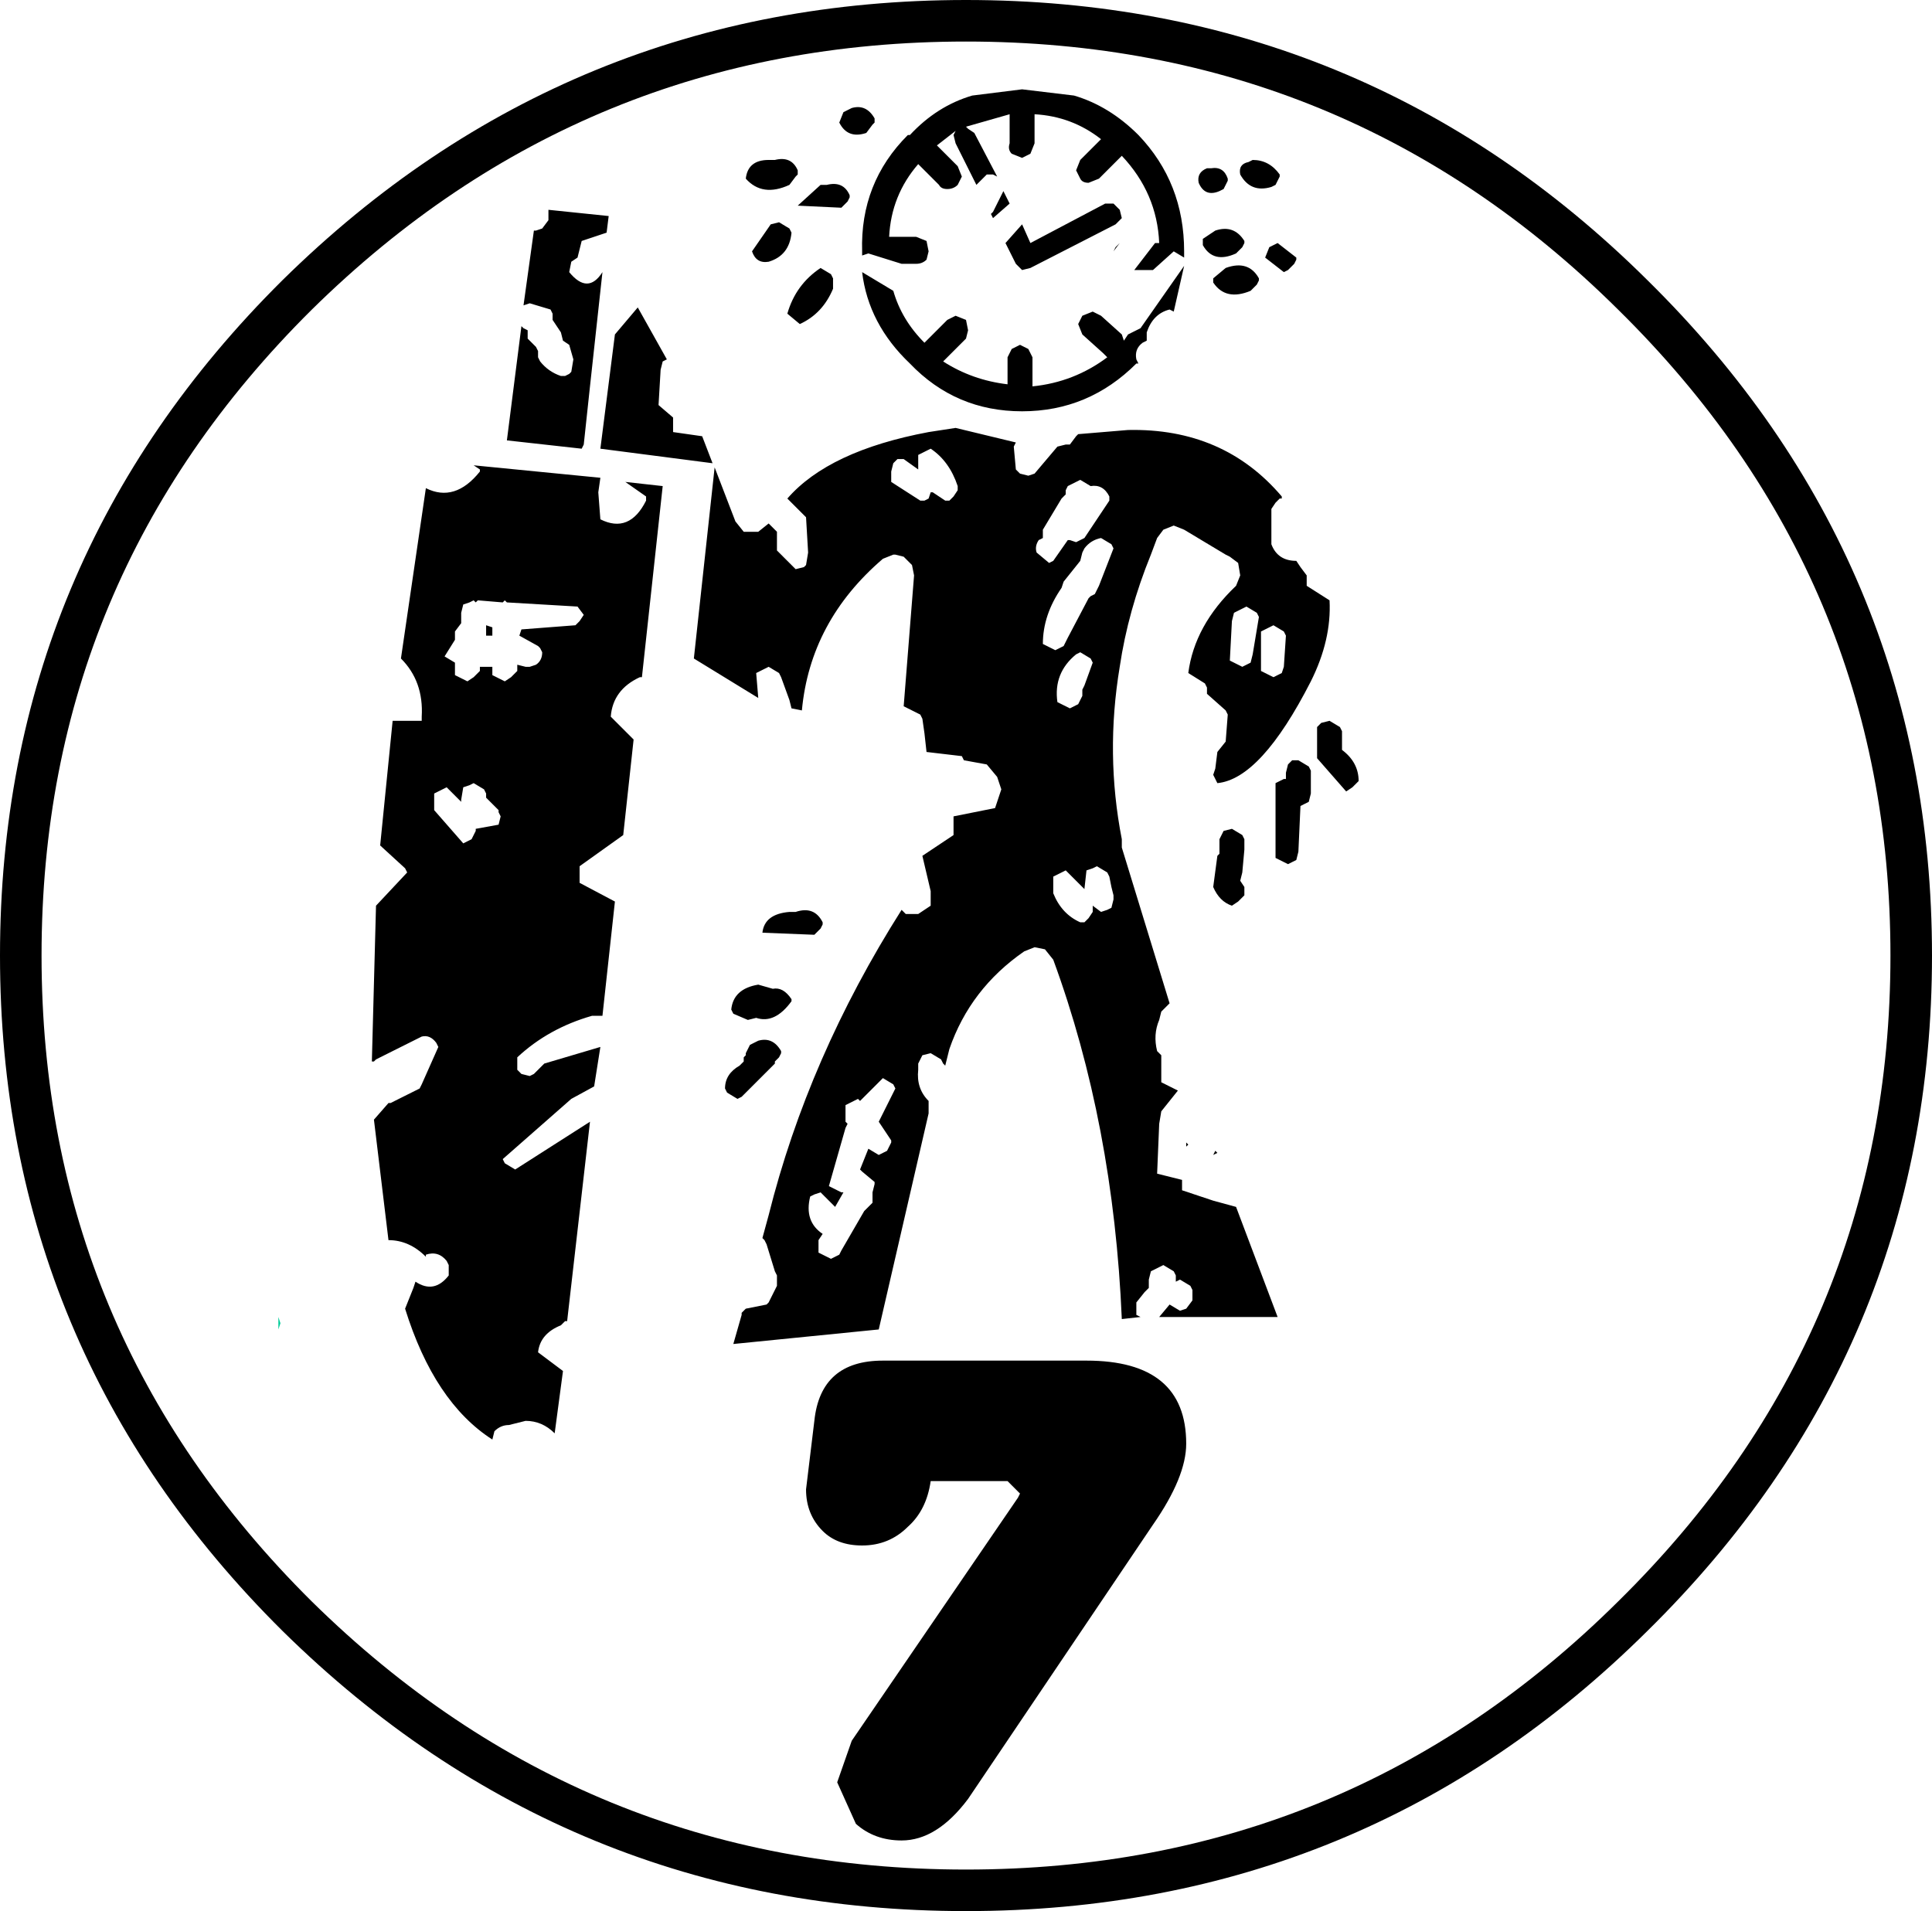 <?xml version="1.0" encoding="UTF-8" standalone="no"?>
<svg xmlns:xlink="http://www.w3.org/1999/xlink" height="46.0px" width="46.5px" xmlns="http://www.w3.org/2000/svg">
  <g transform="matrix(1.0, 0.0, 0.0, 1.0, 23.25, 23.0)">
    <path d="M16.05 -15.9 Q22.75 -9.3 22.75 0.0 22.75 9.3 16.05 15.9 9.4 22.5 0.0 22.5 -9.4 22.5 -16.1 15.9 -22.75 9.3 -22.75 0.0 -22.75 -9.3 -16.1 -15.9 -9.4 -22.5 0.0 -22.5 9.4 -22.5 16.05 -15.9 Z" fill="none" stroke="#000000" stroke-linecap="round" stroke-linejoin="round" stroke-width="1.0"/>
    <path d="M6.3 -18.7 L6.3 -18.65 6.2 -18.45 6.1 -18.4 Q5.75 -18.25 5.6 -18.6 5.55 -18.85 5.8 -18.95 L5.9 -18.95 Q6.2 -19.0 6.3 -18.7 M7.55 -18.8 L7.55 -18.75 7.45 -18.55 7.35 -18.5 Q6.85 -18.35 6.6 -18.8 6.55 -19.05 6.8 -19.1 L6.9 -19.15 Q7.3 -19.15 7.55 -18.8 M2.65 -12.5 L2.7 -12.55 3.9 -12.65 Q6.2 -12.7 7.6 -11.05 L7.6 -11.0 7.55 -11.0 7.45 -10.9 7.35 -10.75 7.35 -10.45 7.35 -9.9 Q7.5 -9.5 7.95 -9.5 L8.05 -9.35 8.2 -9.15 8.2 -9.05 8.2 -9.0 8.2 -8.9 8.75 -8.55 Q8.8 -7.6 8.3 -6.6 7.1 -4.25 6.05 -4.15 L5.95 -4.35 6.0 -4.5 6.05 -4.9 6.25 -5.15 6.3 -5.8 6.25 -5.9 5.8 -6.3 5.8 -6.4 5.8 -6.45 5.75 -6.55 5.35 -6.8 Q5.5 -7.95 6.5 -8.9 L6.6 -9.15 6.55 -9.45 6.35 -9.6 6.25 -9.65 5.25 -10.25 5.0 -10.35 4.75 -10.25 4.6 -10.05 4.45 -9.65 Q3.9 -8.3 3.7 -6.95 3.35 -4.85 3.75 -2.8 L3.75 -2.75 3.75 -2.6 4.9 1.15 4.7 1.35 4.65 1.55 Q4.5 1.9 4.6 2.3 L4.7 2.4 4.7 2.5 4.7 2.7 4.7 3.05 5.1 3.25 4.7 3.75 4.65 4.05 4.6 5.25 5.2 5.4 5.2 5.65 5.95 5.9 6.5 6.05 7.5 8.7 4.65 8.7 4.9 8.4 5.15 8.55 5.3 8.5 5.45 8.3 5.45 8.1 5.45 8.05 5.4 7.95 5.15 7.8 5.05 7.85 5.05 7.7 5.0 7.6 4.75 7.45 4.65 7.5 4.45 7.6 4.4 7.8 4.4 8.0 4.3 8.1 4.1 8.35 4.1 8.55 4.1 8.65 4.2 8.7 3.75 8.75 Q3.55 4.05 2.1 0.1 L1.9 -0.15 1.65 -0.2 1.4 -0.1 Q0.1 0.8 -0.4 2.25 L-0.5 2.65 -0.55 2.6 -0.6 2.5 -0.85 2.35 -1.05 2.4 -1.1 2.5 -1.15 2.6 -1.15 2.75 Q-1.2 3.2 -0.9 3.5 L-0.9 3.7 -0.9 3.8 -2.1 9.0 -5.6 9.35 -5.4 8.65 -5.4 8.6 -5.3 8.5 -4.8 8.4 -4.75 8.35 -4.55 7.95 -4.55 7.75 -4.55 7.7 -4.6 7.6 -4.8 6.95 -4.85 6.85 -4.9 6.8 -4.75 6.25 Q-3.8 2.45 -1.55 -1.1 L-1.45 -1.0 -1.15 -1.0 -0.85 -1.2 -0.85 -1.55 -1.05 -2.4 -0.9 -2.5 -0.3 -2.9 -0.3 -2.95 -0.3 -3.15 -0.3 -3.35 0.7 -3.55 0.85 -4.0 0.75 -4.3 0.5 -4.6 -0.05 -4.7 -0.1 -4.8 -0.95 -4.9 -1.0 -5.35 -1.05 -5.7 -1.1 -5.8 -1.5 -6.0 -1.25 -9.15 -1.3 -9.4 -1.5 -9.6 -1.7 -9.65 -1.75 -9.65 -2.0 -9.55 Q-3.75 -8.05 -3.95 -5.9 L-4.2 -5.95 -4.25 -6.15 -4.45 -6.7 -4.5 -6.8 -4.75 -6.95 -4.85 -6.9 -5.05 -6.8 -5.0 -6.2 -6.55 -7.15 -6.05 -11.75 -5.55 -10.45 -5.35 -10.2 -5.0 -10.2 -4.75 -10.4 -4.55 -10.2 -4.55 -10.0 -4.55 -9.75 -4.1 -9.3 -3.9 -9.35 -3.85 -9.4 -3.8 -9.7 -3.85 -10.55 -3.95 -10.65 -4.3 -11.0 Q-3.3 -12.15 -0.9 -12.6 L-0.25 -12.7 1.2 -12.35 1.15 -12.25 1.2 -11.7 1.3 -11.6 1.5 -11.55 1.65 -11.6 2.2 -12.25 2.4 -12.3 2.5 -12.3 2.65 -12.5 M0.9 -18.4 L1.05 -18.1 0.65 -17.75 0.6 -17.85 0.65 -17.9 0.9 -18.4 M5.0 -15.5 L4.9 -15.55 Q4.5 -15.45 4.35 -15.0 L4.35 -14.9 4.35 -14.8 4.25 -14.75 Q4.05 -14.6 4.1 -14.35 L4.15 -14.25 4.1 -14.25 Q2.95 -13.1 1.35 -13.1 -0.25 -13.1 -1.35 -14.25 -2.35 -15.2 -2.5 -16.45 L-1.75 -16.0 Q-1.55 -15.3 -1.0 -14.75 L-0.95 -14.8 -0.45 -15.3 -0.25 -15.4 0.0 -15.3 0.05 -15.05 0.0 -14.85 -0.55 -14.3 Q0.15 -13.85 1.0 -13.75 L1.0 -14.15 1.0 -14.4 1.1 -14.6 1.3 -14.7 1.5 -14.6 1.6 -14.4 1.6 -14.15 1.6 -13.7 Q2.6 -13.8 3.4 -14.4 L3.3 -14.5 2.8 -14.95 2.7 -15.2 2.8 -15.4 3.05 -15.5 3.25 -15.4 3.75 -14.95 3.8 -14.8 3.9 -14.95 4.0 -15.0 4.1 -15.05 4.2 -15.1 5.25 -16.6 5.0 -15.5 M3.6 -17.05 L3.7 -17.15 3.55 -16.95 3.6 -17.05 M3.35 -18.1 L3.55 -18.1 3.7 -17.95 3.75 -17.75 3.6 -17.6 1.55 -16.55 1.35 -16.5 1.2 -16.65 0.95 -17.15 1.35 -17.6 1.55 -17.15 3.35 -18.1 M0.75 -18.75 L0.65 -18.8 0.5 -18.8 0.45 -18.75 0.3 -18.6 0.25 -18.55 -0.25 -19.55 -0.3 -19.75 -0.25 -19.85 -0.7 -19.5 -0.2 -19.0 -0.1 -18.75 -0.2 -18.55 Q-0.3 -18.45 -0.45 -18.45 -0.6 -18.45 -0.65 -18.55 L-1.15 -19.05 Q-1.8 -18.3 -1.85 -17.3 L-1.2 -17.3 -0.95 -17.2 -0.9 -16.95 -0.95 -16.75 Q-1.05 -16.65 -1.2 -16.65 L-1.55 -16.65 -2.35 -16.9 -2.5 -16.85 -2.5 -16.95 Q-2.55 -18.6 -1.4 -19.75 L-1.35 -19.75 Q-0.7 -20.45 0.15 -20.7 L1.35 -20.85 2.6 -20.7 Q3.45 -20.45 4.15 -19.75 5.25 -18.6 5.25 -16.95 L5.25 -16.8 5.0 -16.95 4.5 -16.5 4.05 -16.5 4.55 -17.15 4.65 -17.15 Q4.6 -18.35 3.75 -19.25 L3.7 -19.2 3.2 -18.7 2.95 -18.6 Q2.8 -18.6 2.75 -18.7 L2.65 -18.9 2.75 -19.15 3.25 -19.65 Q2.55 -20.2 1.65 -20.25 L1.65 -19.55 1.55 -19.3 1.35 -19.2 1.1 -19.3 Q1.0 -19.4 1.05 -19.55 L1.05 -20.25 0.0 -19.95 0.05 -19.9 0.2 -19.8 0.75 -18.75 M7.95 -16.75 L7.9 -16.65 7.75 -16.5 7.65 -16.45 7.2 -16.8 7.3 -17.05 7.5 -17.15 7.95 -16.8 7.95 -16.75 M6.7 -17.15 L6.65 -17.05 6.5 -16.9 Q5.95 -16.65 5.7 -17.1 L5.7 -17.25 6.0 -17.45 Q6.45 -17.6 6.7 -17.2 L6.7 -17.15 M5.95 -16.3 L6.25 -16.55 Q6.8 -16.75 7.05 -16.3 L7.05 -16.25 7.0 -16.15 6.85 -16.0 Q6.25 -15.75 5.95 -16.2 L5.95 -16.3 M2.4 -2.05 L2.3 -2.0 2.1 -1.9 2.1 -1.7 2.1 -1.5 Q2.3 -1.0 2.75 -0.8 L2.85 -0.8 2.95 -0.9 3.05 -1.05 3.05 -1.15 3.05 -1.2 3.25 -1.05 3.4 -1.1 3.5 -1.15 3.55 -1.35 3.55 -1.45 3.5 -1.65 3.45 -1.9 3.4 -2.0 3.15 -2.15 3.05 -2.1 2.9 -2.05 2.85 -1.6 2.4 -2.05 M3.05 -7.05 L3.0 -7.15 2.75 -7.3 2.65 -7.25 Q2.1 -6.8 2.2 -6.1 L2.5 -5.95 2.6 -6.0 2.7 -6.05 2.8 -6.25 2.8 -6.4 2.85 -6.5 3.05 -7.05 M2.8 -9.7 L2.75 -9.5 2.35 -9.0 2.3 -8.85 Q1.85 -8.2 1.85 -7.5 L2.15 -7.35 2.25 -7.4 2.35 -7.45 2.45 -7.65 2.95 -8.6 3.0 -8.65 3.1 -8.7 3.2 -8.9 3.55 -9.8 3.5 -9.9 3.25 -10.05 Q3.0 -10.0 2.85 -9.8 L2.8 -9.7 M2.75 -11.45 L2.65 -11.4 2.45 -11.3 2.4 -11.2 2.4 -11.1 2.3 -11.0 1.85 -10.25 1.85 -10.15 1.85 -10.05 1.75 -10.0 Q1.65 -9.85 1.7 -9.7 L2.0 -9.45 2.1 -9.5 2.45 -10.0 2.5 -10.0 2.65 -9.95 2.75 -10.0 2.85 -10.05 2.95 -10.2 3.45 -10.95 3.45 -11.05 Q3.3 -11.35 3.0 -11.3 L2.75 -11.45 M6.45 -8.25 L6.4 -8.05 6.35 -7.1 6.65 -6.95 6.75 -7.0 6.85 -7.05 6.9 -7.25 7.05 -8.15 7.0 -8.25 6.75 -8.4 6.65 -8.35 6.45 -8.25 M7.4 -7.95 L7.3 -7.9 7.1 -7.8 7.1 -7.6 7.1 -6.85 7.4 -6.7 7.5 -6.75 7.6 -6.8 7.65 -6.95 7.7 -7.7 7.65 -7.8 7.4 -7.95 M9.05 -4.95 Q9.45 -4.65 9.45 -4.2 L9.3 -4.05 9.15 -3.95 8.45 -4.75 8.45 -5.25 8.45 -5.4 8.45 -5.5 8.55 -5.6 8.75 -5.65 9.0 -5.5 9.05 -5.4 9.05 -5.15 9.05 -4.95 M8.0 -4.7 L8.25 -4.55 8.3 -4.45 8.3 -3.9 8.25 -3.7 8.15 -3.65 8.05 -3.6 8.0 -2.5 7.95 -2.3 7.85 -2.25 7.75 -2.2 7.45 -2.35 7.45 -3.95 7.45 -4.15 7.65 -4.25 7.7 -4.25 7.7 -4.4 7.75 -4.6 7.85 -4.7 8.0 -4.7 M6.7 -2.55 L6.65 -2.0 6.6 -1.8 6.7 -1.65 6.7 -1.45 6.55 -1.3 6.4 -1.2 Q6.1 -1.3 5.95 -1.65 L6.05 -2.4 6.1 -2.45 6.1 -2.65 6.1 -2.8 6.15 -2.9 6.2 -3.0 6.4 -3.05 6.65 -2.9 6.7 -2.8 6.7 -2.55 M5.3 4.6 L5.3 4.5 5.35 4.55 5.3 4.6 M6.0 4.7 L6.05 4.75 5.95 4.8 6.0 4.7 M-2.75 -20.4 Q-2.4 -20.5 -2.2 -20.15 L-2.2 -20.05 -2.25 -20.0 -2.4 -19.8 Q-2.85 -19.65 -3.05 -20.05 L-2.95 -20.3 -2.75 -20.4 M-4.05 -18.9 L-4.05 -18.8 -4.1 -18.75 -4.25 -18.55 Q-4.9 -18.25 -5.3 -18.7 -5.25 -19.15 -4.75 -19.15 L-4.6 -19.15 Q-4.2 -19.25 -4.05 -18.9 M-7.3 -14.3 L-7.35 -14.1 -7.4 -13.25 -7.05 -12.95 -7.05 -12.8 -7.05 -12.6 -6.35 -12.5 -6.1 -11.85 -8.8 -12.2 -8.45 -14.95 -7.9 -15.6 -7.2 -14.35 -7.3 -14.3 M-8.6 -17.8 L-8.65 -17.4 -9.25 -17.2 -9.3 -17.0 -9.35 -16.8 -9.5 -16.7 -9.55 -16.45 Q-9.1 -15.9 -8.75 -16.45 L-9.05 -13.7 -9.2 -12.3 -9.25 -12.2 -11.05 -12.4 -10.7 -15.15 -10.65 -15.1 -10.55 -15.05 -10.55 -14.95 -10.55 -14.85 -10.35 -14.65 -10.3 -14.55 -10.3 -14.45 -10.3 -14.4 -10.25 -14.3 Q-10.05 -14.05 -9.75 -13.95 L-9.65 -13.95 -9.55 -14.0 -9.5 -14.05 -9.45 -14.35 -9.55 -14.7 -9.7 -14.8 -9.75 -15.0 -9.95 -15.3 -9.95 -15.4 -9.95 -15.45 -10.0 -15.55 -10.5 -15.7 -10.65 -15.65 -10.4 -17.45 -10.35 -17.45 -10.2 -17.5 -10.05 -17.7 -10.05 -17.9 -10.05 -17.95 -8.6 -17.8 M-3.35 -18.55 Q-2.95 -18.65 -2.8 -18.3 L-2.8 -18.25 -2.85 -18.15 -3.0 -18.0 -4.05 -18.05 -3.5 -18.55 -3.35 -18.55 M-4.25 -17.5 L-4.2 -17.4 Q-4.25 -16.85 -4.75 -16.7 -5.05 -16.65 -5.15 -16.95 L-4.7 -17.6 -4.5 -17.65 -4.25 -17.5 M-3.2 -16.05 Q-3.45 -15.45 -4.0 -15.2 L-4.3 -15.45 Q-4.1 -16.15 -3.5 -16.55 L-3.25 -16.4 -3.2 -16.3 -3.2 -16.25 -3.2 -16.05 M-0.85 -12.2 L-0.95 -12.15 -1.15 -12.05 -1.15 -11.85 -1.15 -11.7 -1.5 -11.95 -1.65 -11.95 -1.75 -11.85 -1.8 -11.65 -1.8 -11.4 -1.1 -10.95 -1.0 -10.95 -0.9 -11.0 -0.85 -11.15 -0.8 -11.15 -0.5 -10.95 -0.4 -10.95 -0.3 -11.05 -0.2 -11.2 -0.2 -11.3 Q-0.4 -11.9 -0.85 -12.2 M-11.55 -3.9 L-11.6 -4.0 -11.85 -4.15 -11.95 -4.1 -12.1 -4.05 -12.15 -3.75 -12.15 -3.7 -12.5 -4.05 -12.6 -4.0 -12.8 -3.9 -12.8 -3.7 -12.8 -3.5 -12.1 -2.7 -12.0 -2.75 -11.9 -2.8 -11.8 -3.0 -11.8 -3.05 -11.25 -3.15 -11.2 -3.35 -11.25 -3.45 -11.25 -3.5 -11.5 -3.75 -11.55 -3.8 -11.55 -3.9 M-11.55 -7.75 L-11.55 -7.95 -11.4 -7.9 -11.4 -7.7 -11.55 -7.7 -11.55 -7.75 M-11.05 -8.5 L-11.1 -8.55 -11.15 -8.5 -11.75 -8.55 -11.8 -8.5 -11.85 -8.55 -11.95 -8.5 -12.1 -8.45 -12.15 -8.25 -12.15 -8.0 -12.3 -7.8 -12.3 -7.6 -12.55 -7.2 -12.3 -7.05 -12.3 -6.75 -12.0 -6.6 -11.85 -6.7 -11.7 -6.85 -11.7 -6.95 -11.4 -6.95 -11.4 -6.75 -11.1 -6.6 -10.95 -6.7 -10.8 -6.85 -10.8 -7.0 -10.6 -6.95 -10.5 -6.95 -10.35 -7.0 Q-10.2 -7.1 -10.2 -7.3 L-10.25 -7.4 -10.3 -7.45 -10.75 -7.7 -10.7 -7.85 -9.4 -7.95 -9.3 -8.05 -9.2 -8.2 -9.35 -8.4 -11.05 -8.5 M-11.7 -11.7 L-11.85 -11.8 -8.8 -11.5 -8.85 -11.15 -8.8 -10.5 Q-8.1 -10.15 -7.7 -10.95 L-7.7 -11.05 -8.2 -11.4 -7.3 -11.3 -7.8 -6.7 -7.85 -6.7 Q-8.5 -6.4 -8.55 -5.75 L-8.0 -5.2 -8.25 -2.9 -9.3 -2.15 -9.3 -1.95 -9.3 -1.75 -8.45 -1.3 -8.75 1.45 -8.85 1.45 -9.0 1.45 Q-10.05 1.75 -10.8 2.45 L-10.8 2.55 -10.8 2.65 -10.8 2.75 -10.7 2.85 -10.5 2.9 -10.4 2.85 -10.25 2.7 -10.15 2.6 -8.8 2.2 -8.95 3.15 -9.5 3.45 -11.15 4.9 -11.1 5.0 -10.85 5.15 -9.05 4.0 -9.6 8.8 -9.65 8.8 -9.7 8.85 -9.75 8.9 Q-10.25 9.1 -10.3 9.55 L-9.7 10.0 -9.9 11.5 Q-10.2 11.2 -10.6 11.2 L-11.0 11.3 Q-11.2 11.3 -11.35 11.45 L-11.4 11.65 Q-12.8 10.75 -13.5 8.5 L-13.3 8.0 -13.25 7.85 Q-12.8 8.15 -12.45 7.7 L-12.45 7.6 -12.45 7.5 -12.45 7.45 -12.5 7.35 Q-12.7 7.1 -13.0 7.2 L-13.0 7.25 Q-13.4 6.85 -13.9 6.85 L-14.25 3.95 -13.9 3.55 -13.85 3.55 -13.15 3.2 -13.1 3.1 -12.7 2.2 -12.75 2.1 Q-12.9 1.9 -13.1 1.95 L-14.2 2.5 -14.25 2.55 -14.3 2.55 -14.2 -1.2 -13.45 -2.0 -13.5 -2.1 -14.1 -2.65 -13.8 -5.65 -13.1 -5.65 -13.1 -5.75 Q-13.05 -6.6 -13.6 -7.15 L-13.0 -11.25 Q-12.3 -10.9 -11.7 -11.65 L-11.7 -11.7 M-3.45 -0.8 L-3.45 -0.75 -3.5 -0.65 -3.65 -0.5 -4.9 -0.55 Q-4.85 -1.0 -4.25 -1.05 L-4.1 -1.05 Q-3.65 -1.2 -3.45 -0.8 M-4.45 2.3 L-4.45 2.35 -4.5 2.45 -4.6 2.55 -4.6 2.6 -5.4 3.4 -5.5 3.45 -5.75 3.3 -5.8 3.2 Q-5.8 2.85 -5.45 2.65 L-5.35 2.55 -5.35 2.45 -5.3 2.4 -5.3 2.35 -5.2 2.15 -5.0 2.05 Q-4.65 1.95 -4.45 2.3 M-4.2 1.1 Q-4.6 1.65 -5.05 1.5 L-5.25 1.55 -5.6 1.4 -5.65 1.3 Q-5.6 0.8 -5.0 0.7 L-4.65 0.8 Q-4.4 0.75 -4.2 1.05 L-4.2 1.1 M-2.9 3.6 L-2.9 3.8 -2.9 4.0 -2.85 4.05 -2.9 4.15 -3.3 5.55 -3.0 5.7 -2.95 5.7 -3.15 6.05 -3.5 5.7 -3.65 5.75 -3.75 5.8 Q-3.9 6.4 -3.45 6.7 L-3.55 6.85 -3.55 6.95 -3.55 7.15 -3.25 7.3 -3.15 7.25 -3.05 7.2 -3.0 7.1 -2.45 6.15 -2.35 6.05 -2.25 5.95 -2.25 5.75 -2.25 5.7 -2.2 5.5 -2.2 5.45 -2.5 5.2 -2.55 5.15 -2.35 4.65 -2.1 4.8 -2.0 4.75 -1.9 4.7 -1.8 4.5 -1.8 4.45 -2.1 4.0 -1.7 3.2 -1.75 3.1 -2.0 2.95 -2.55 3.5 -2.6 3.45 -2.7 3.5 -2.9 3.6" fill="#000000" fill-rule="evenodd" stroke="none"/>
    <path d="M-16.55 8.7 L-16.5 8.85 -16.55 9.0 -16.55 8.7" fill="#00cc99" fill-rule="evenodd" stroke="none"/>
    <path d="M5.3 11.75 Q5.3 12.55 4.5 13.7 L0.05 20.3 Q-0.7 21.3 -1.55 21.3 -2.2 21.3 -2.65 20.9 L-3.1 19.9 -2.75 18.9 1.25 13.05 1.3 12.95 1.0 12.65 -0.85 12.65 Q-0.95 13.35 -1.4 13.75 -1.85 14.2 -2.5 14.2 -3.1 14.2 -3.45 13.85 -3.85 13.45 -3.85 12.85 L-3.65 11.2 Q-3.5 9.75 -2.0 9.75 L2.9 9.75 Q5.3 9.75 5.3 11.75" fill="#000000" fill-rule="evenodd" stroke="none"/>
  </g>
</svg>
